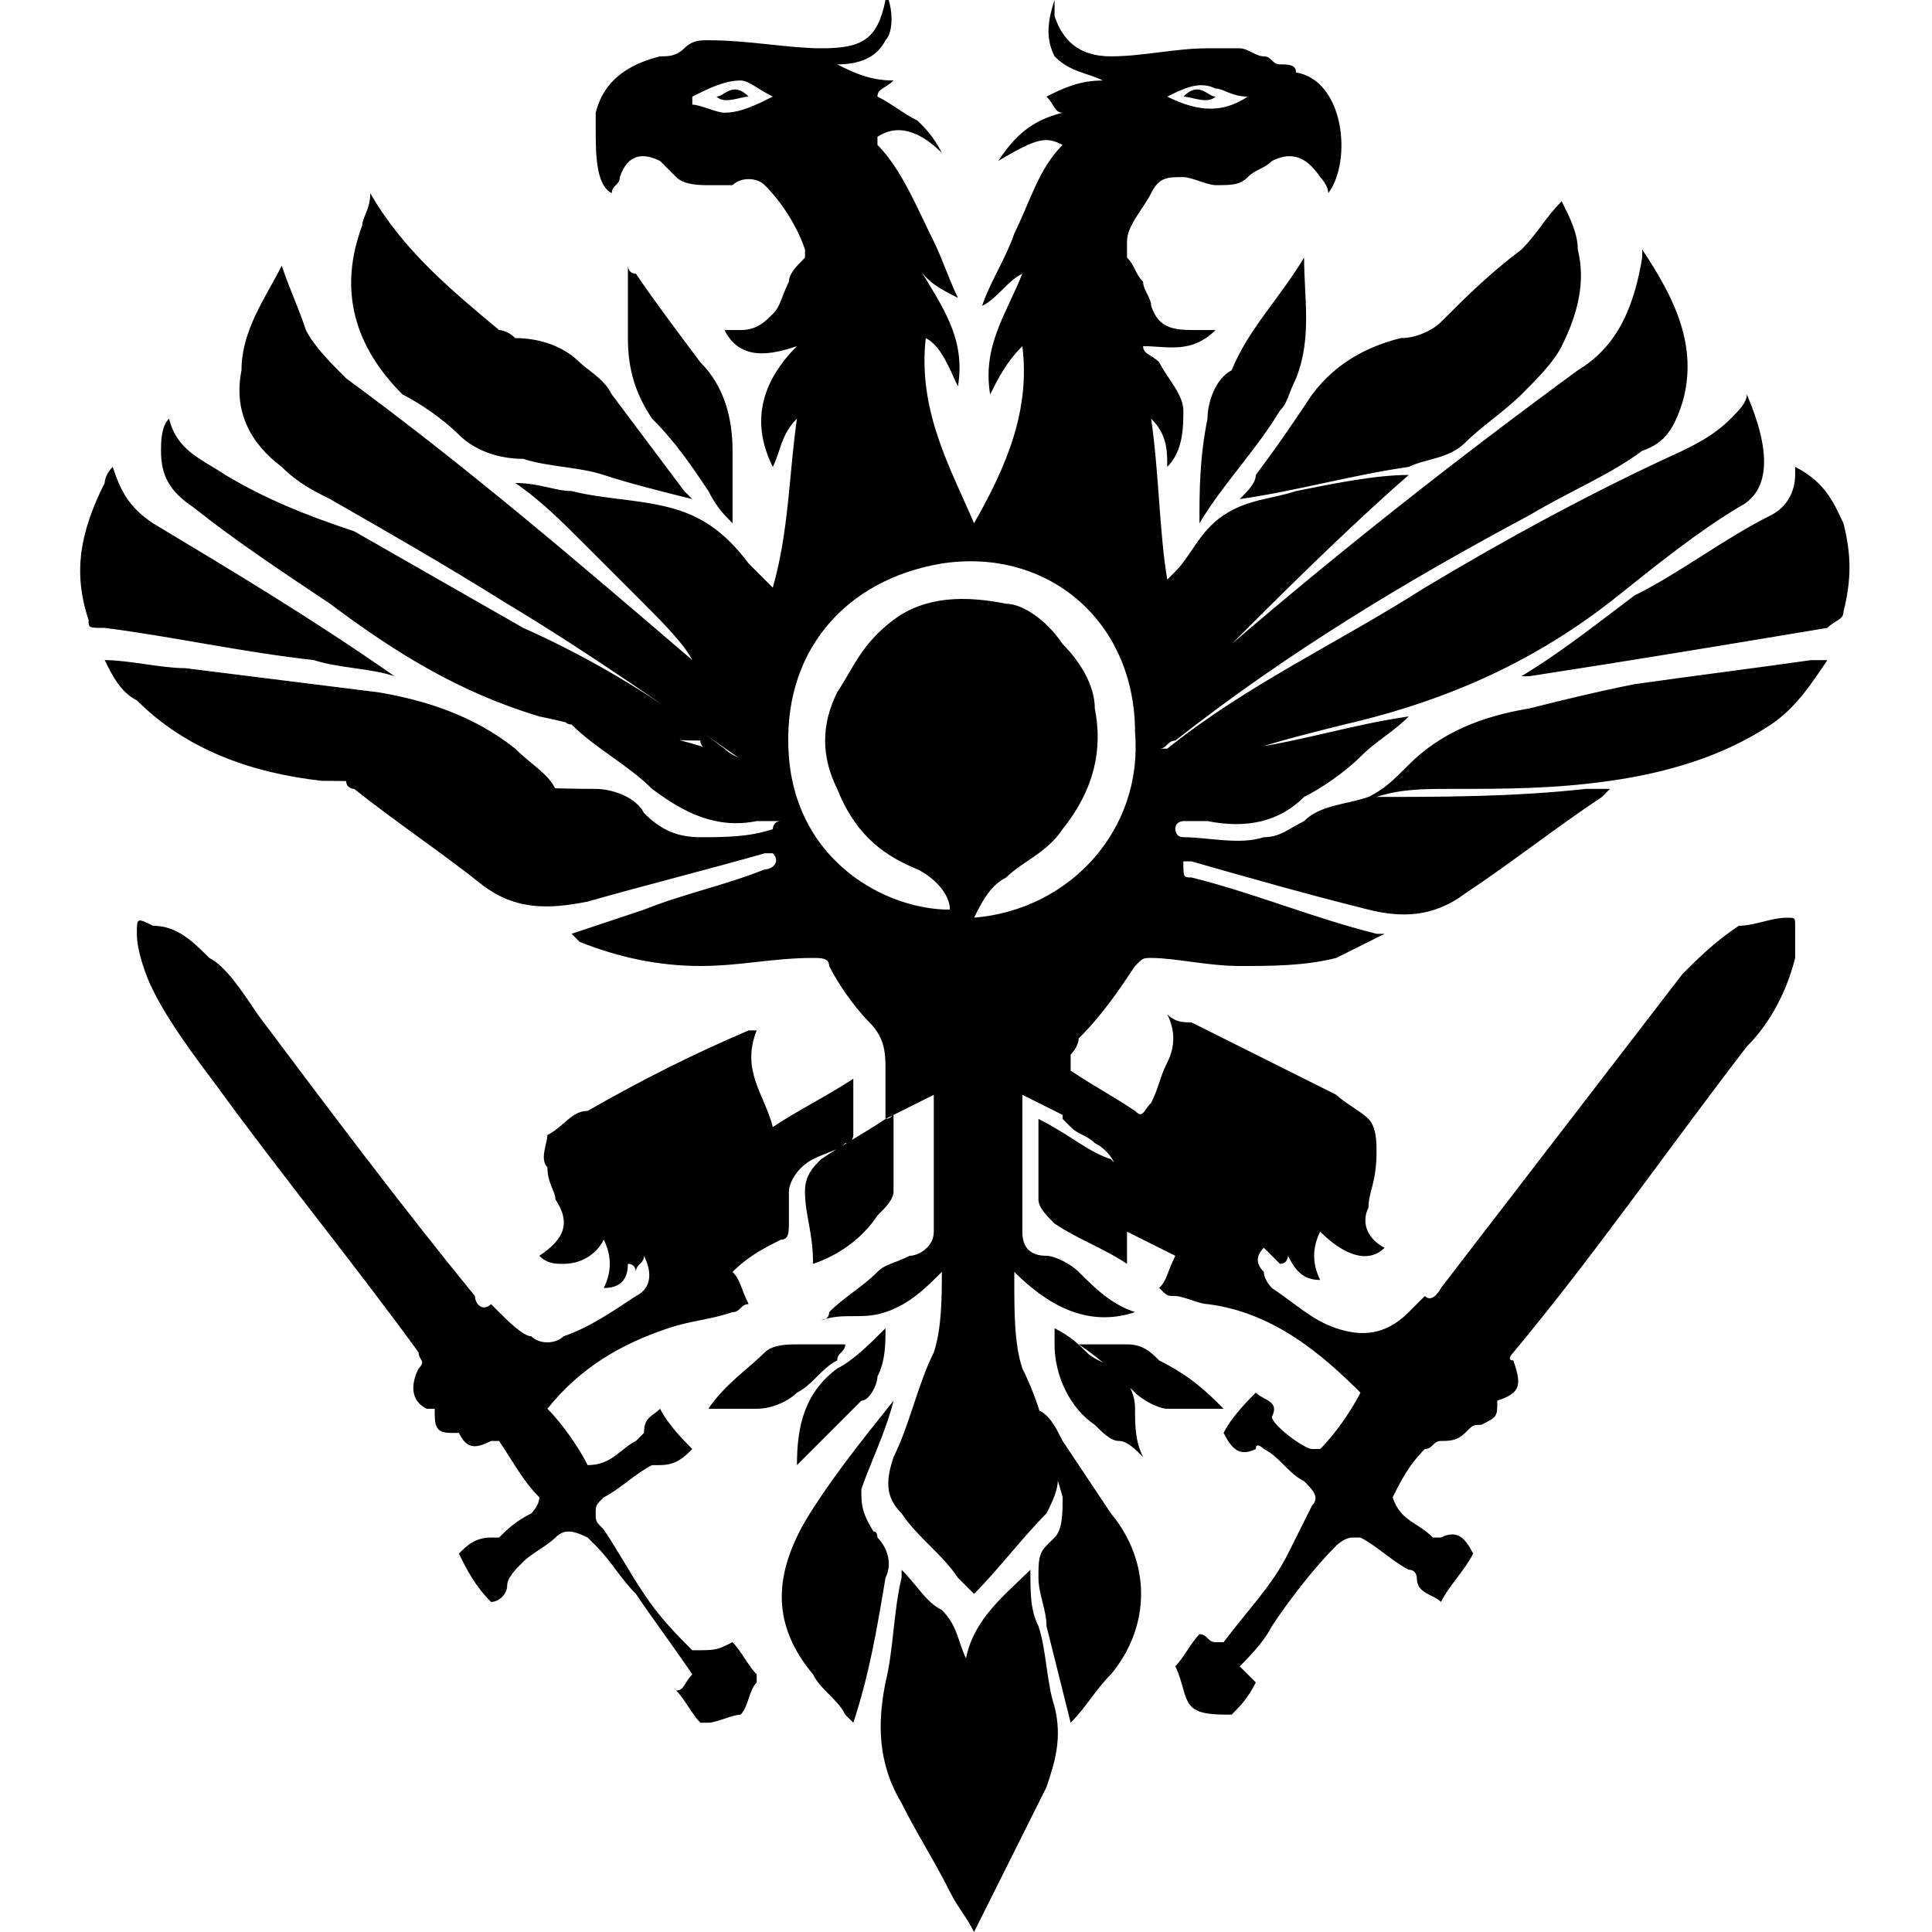 <svg viewBox="0 0 24 24"><path d="M2.4 6.3c-.3-.2-.4-.4-.4-.7 0-.1 0-.3.1-.4.1.4.4.5.7.7.5.3 1 .5 1.6.7l2.1 1.2c.9.4 1.7.9 2.5 1.5.1.1.2.1.3.2 0 0 .1 0 .1.1l-.1-.1c-1-.7-2-1.4-3-2-.8-.5-1.5-.9-2.2-1.3-.2-.1-.4-.2-.6-.4-.4-.3-.6-.7-.5-1.2 0-.5.3-.9.5-1.3.1.3.2.5.3.8.1.2.3.4.5.6C5.8 5.8 7.2 7 8.6 8.2l.1.1-.1-.1c-.1-.2-.4-.5-.6-.7l-.8-.8c-.2-.2-.5-.5-.8-.7.3 0 .5.1.7.1.4.1.8.1 1.2.2.4.1.7.3 1 .7l.3.3c.2-.7.2-1.4.3-2.1-.2.2-.2.4-.3.6-.3-.6-.1-1.1.3-1.5-.3.1-.7.2-.9-.2h.2c.2 0 .3-.1.4-.2.1-.1.1-.2.2-.4 0-.1.1-.2.2-.3v-.1c-.1-.3-.3-.6-.5-.8-.1-.1-.3-.1-.4 0h-.3c-.1 0-.3 0-.4-.1L8.2 2c-.2-.1-.4-.1-.5.2 0 .1-.1.1-.1.2-.2-.1-.2-.5-.2-.8v-.2c.1-.4.4-.6.8-.7.1 0 .2 0 .3-.1.1-.1.2-.1.3-.1.5 0 1 .1 1.4.1.5 0 .7-.1.8-.6v-.1c.1.2.1.5 0 .6-.1.2-.3.3-.6.3.2.1.4.2.7.2-.1.1-.2.1-.2.2.2.1.3.2.5.3.1.1.2.2.3.4-.2-.2-.5-.4-.8-.2v.1c.3.3.5.8.7 1.2.1.2.2.5.3.7-.2-.1-.4-.2-.5-.4.3.5.6.9.5 1.5-.1-.2-.2-.5-.4-.6-.1.9.3 1.6.6 2.3.4-.7.7-1.4.6-2.2-.2.2-.3.4-.4.6-.1-.6.2-1 .4-1.5-.2.1-.3.3-.5.4.1-.3.3-.6.4-.9.2-.4.3-.8.6-1.1-.2-.1-.3-.1-.8.2.2-.3.4-.5.8-.6-.1 0-.1-.1-.2-.2.2-.1.4-.2.7-.2-.2-.1-.4-.1-.6-.3-.1-.2-.1-.4 0-.7v.2c.1.3.3.5.7.5.4 0 .8-.1 1.2-.1h.4c.1 0 .2.1.3.1.1 0 .1.1.2.1s.2 0 .2.1c.6.1.7 1.1.4 1.5 0-.1-.1-.2-.1-.2-.2-.3-.4-.3-.6-.2-.1.1-.2.1-.3.2-.1.1-.2.1-.4.1-.1 0-.3-.1-.4-.1-.2 0-.3 0-.4.2-.1.2-.3.4-.3.6v.2c.1.1.1.2.2.3 0 .1.1.2.1.3.1.3.3.3.6.3h.2c-.3.3-.6.2-.9.2 0 .1.1.1.2.2.1.2.3.4.3.6 0 .2 0 .5-.2.7 0-.2 0-.4-.2-.6.1.7.1 1.4.2 2l.1-.1c.2-.2.3-.5.6-.7.3-.2.6-.2.9-.3.5-.1 1-.2 1.4-.2-.8.7-1.6 1.5-2.3 2.2l.1-.1c1.4-1.2 2.8-2.3 4.3-3.4.5-.3.7-.8.8-1.4v-.1c.4.6.7 1.2.5 1.9-.1.3-.2.5-.5.6-.4.3-.9.5-1.4.8-1.5.8-3 1.7-4.4 2.8-.1 0-.1.1-.2.1h.1c1-.8 2.1-1.3 3.2-2 1-.6 2.1-1.2 3.2-1.7.2-.1.4-.2.6-.4.1-.1.2-.2.2-.3.3.7.3 1.2-.1 1.4-.5.3-1 .7-1.5 1.1-1 .8-2.1 1.3-3.4 1.6-.4.1-.8.2-1.1.3h-.1c.7-.1 1.3-.3 2-.4-.2.2-.4.3-.6.5-.2.2-.5.4-.7.5-.3.3-.7.4-1.2.3h-.3s-.1 0-.1.1c0 0 0 .1.1.1.3 0 .7.1 1 0 .2 0 .3-.1.5-.2.2-.2.5-.2.8-.3.9 0 1.8 0 2.7-.1h.3l-.1.1c-.6.4-1.1.8-1.7 1.2-.4.3-.8.3-1.2.2-.8-.2-1.5-.4-2.2-.6h-.1c0 .2 0 .2.1.2.8.2 1.5.5 2.3.7h.1l-.6.3c-.4.1-.8.1-1.2.1-.4 0-.8-.1-1.1-.1-.1 0-.1 0-.2.1-.2.3-.4.6-.7.9 0 0 0 .1-.1.2v.8l-.6-.3v1.7c0 .2.1.3.3.3.1 0 .3.1.4.2.2.2.4.4.7.5-.6.2-1.1-.1-1.5-.5v.1c0 .4 0 .8.1 1.1.2.4.3.8.4 1.2.1.2 0 .4-.1.6-.3.3-.6.7-.9 1l-.2-.2c-.2-.3-.5-.5-.7-.8-.2-.2-.2-.4-.1-.7.2-.4.3-.9.5-1.3.1-.3.1-.7.1-1-.2.2-.4.4-.7.5-.3.1-.5 0-.8.1 0 0 .1 0 .1-.1.2-.2.4-.3.6-.5.1-.1.2-.1.4-.2.1 0 .3-.1.3-.3v-1.7l-.6.3v-.6c0-.2 0-.4-.2-.6-.2-.2-.4-.5-.5-.7 0-.1-.1-.1-.2-.1-.5 0-.9.1-1.4.1-.5 0-1-.1-1.5-.3l-.1-.1.9-.3c.5-.2 1-.3 1.5-.5.1 0 .2-.1.1-.2h-.1c-.7.2-1.5.4-2.2.6-.5.1-.9.1-1.3-.2-.5-.4-1.1-.8-1.6-1.2 0 0-.1 0-.1-.1h.1c1 0 2 .1 3 .1.2 0 .5.1.6.3.2.2.4.3.7.3.3 0 .6 0 .9-.1 0 0 0-.1.1-.1h-.3c-.5.1-.9-.1-1.3-.4-.3-.3-.7-.5-1-.8-.1 0-.1-.1-.2-.1.6.1 1.3.2 1.9.4 0 0-.1 0-.1-.1-.9 0-1.5-.2-2-.3-1-.3-1.8-.8-2.6-1.4-.6-.4-1.2-.8-1.7-1.2zm12.7-5.2c-.2-.1-.4 0-.6.1.4.2.7.2 1 0-.2 0-.3-.1-.4-.1zm-5.5.1c-.2-.1-.3-.2-.4-.2-.2 0-.4.1-.6.2v.1c.1 0 .3.1.4.1.2 0 .4-.1.6-.2zM11.7 7c-1.2.2-2 1.1-1.9 2.4.1 1.3 1.2 1.9 2 1.9 0-.2-.2-.4-.4-.5-.5-.2-.8-.5-1-1-.2-.4-.2-.8 0-1.2.2-.3.3-.6.7-.9.4-.3.9-.3 1.4-.2.2 0 .5.2.7.5.2.2.4.5.4.8.1.5 0 1-.4 1.5-.2.3-.5.4-.7.6-.2.1-.3.3-.4.5 1.2-.1 2.1-1.1 2-2.3 0-1.4-1.1-2.3-2.4-2.1zm10.5 4.4c.1 0 .1 0 .1.1v.4c-.1.4-.3.8-.6 1.1-1 1.3-1.9 2.6-2.9 3.8 0 0-.1.1 0 .1.1.3.1.4-.2.5 0 .2 0 .2-.2.3-.1 0-.1 0-.2.1s-.2.1-.3.1c-.1 0-.1.1-.2.1-.2.2-.3.4-.4.6.1.3.3.3.5.5h.1c.2-.1.3 0 .4.2-.1.2-.3.4-.4.6-.1-.1-.3-.1-.3-.3 0 0 0-.1-.1-.1-.2-.1-.4-.3-.6-.4h-.1c-.1 0-.2.1-.2.1-.3.3-.6.7-.8 1-.1.2-.3.4-.4.5l.2.2c-.1.2-.2.3-.3.4-.2 0-.4 0-.5-.1-.1-.1-.1-.3-.2-.5.1-.1.2-.3.3-.4.1 0 .1.1.2.1h.1c.3-.4.6-.7.8-1.1l.3-.6c.1-.1 0-.2-.1-.3-.2-.1-.3-.3-.5-.4 0 0-.1-.1-.1 0-.2.1-.3 0-.4-.2.1-.2.3-.4.4-.5.1.1.3.1.2.3 0 .1.4.4.5.4h.1c.2-.2.4-.5.5-.7-.5-.5-1.1-1-1.9-1.1-.1 0-.3-.1-.4-.1-.1 0-.1 0-.2-.1.1-.1.1-.2.2-.4l-.6-.3c-.1 0-.1-.1-.1-.2v-.4c0-.2-.1-.4-.3-.5-.1-.1-.2-.1-.3-.2l-.1-.1v-.7c.1 0 .1 0 .1.1.3.2.5.3.8.5.1.1.1 0 .2-.1.1-.2.1-.3.2-.5s.1-.4 0-.6c.1.1.2.1.3.1l1.8.9c.1.1.3.2.4.3.1.1.1.3.1.4 0 .4-.1.5-.1.7-.1.2 0 .4.2.5-.2.2-.5.1-.8-.2-.1.2-.1.4 0 .6-.2 0-.3-.1-.4-.3 0 0 0 .1-.1.1l-.2-.2c-.1.1-.1.2 0 .3 0 .1.1.2.1.2.3.2.5.4.8.5.3.1.6.1.9-.2l.1-.1.1-.1c.1.1.2-.1.2-.1l3-3.9c.2-.2.4-.4.7-.6.2 0 .4-.1.6-.1zm-13.1 9c.1.1.2.3.3.4v.1c-.1.1-.1.3-.2.4-.1 0-.3.1-.4.1h-.1c-.1-.1-.2-.3-.3-.4.1 0 .1-.1.2-.2-.2-.3-.5-.7-.7-1-.2-.2-.3-.4-.5-.6l-.1-.1c-.2-.1-.3-.1-.4 0-.1.1-.3.2-.4.3-.1.1-.2.2-.2.3 0 .1-.1.2-.2.2-.2-.2-.3-.4-.4-.6.1-.1.2-.2.4-.2h.1c.1-.1.2-.2.4-.3 0 0 .1-.1.1-.2-.2-.2-.3-.4-.5-.7h-.1c-.2.1-.3.1-.4-.1h-.1c-.2 0-.2-.1-.2-.3h-.1c-.2-.1-.2-.3-.1-.5.1-.1 0-.1 0-.2-.8-1.1-1.7-2.2-2.5-3.3-.3-.4-.6-.8-.8-1.2-.1-.2-.2-.5-.2-.7 0-.2 0-.2.2-.1.3 0 .5.2.7.4.2.1.4.4.6.7.9 1.2 1.8 2.4 2.7 3.5 0 .1.1.2.2.1l.1.1c.1.1.3.3.4.3.1.1.3.1.4 0 .3-.1.6-.3.9-.5.2-.1.2-.3.1-.5 0 .1-.1.1-.1.2 0 0 0-.1-.1-.1 0 .2-.1.3-.3.3.1-.2.1-.4 0-.6-.1.2-.3.3-.5.3-.1 0-.2 0-.3-.1.3-.2.4-.4.2-.7 0-.1-.1-.2-.1-.4-.1-.1 0-.3 0-.4.2-.1.3-.3.5-.3.7-.4 1.3-.7 2-1h.1c-.2.5.1.8.2 1.2.3-.2.7-.4 1-.6v.7s0 .1-.1.1c-.1.1-.2.1-.4.2s-.3.3-.3.4v.4c0 .1 0 .2-.1.2-.2.1-.4.2-.6.4.1.1.1.2.2.4-.1 0-.1.1-.2.1-.3.1-.5.1-.8.2-.6.2-1.1.5-1.5 1 .2.2.4.5.5.7.3 0 .4-.2.6-.3l.1-.1c0-.2.1-.2.2-.3.1.2.3.4.4.5-.1.1-.2.2-.4.2h-.1c-.2.1-.4.3-.6.4-.1.1-.1.1-.1.2s0 .1.1.2c.2.3.3.5.5.8.2.3.4.5.6.7.3 0 .3 0 .5-.1-.1 0-.1 0 0 0zm3.8-.2c.1.3.1.7.2 1 .1.4 0 .7-.1 1l-.9 1.8c-.1-.2-.2-.3-.3-.5-.2-.4-.4-.7-.6-1.1-.3-.5-.3-1-.2-1.5.1-.4.1-.9.2-1.3v-.1c.2.2.3.4.5.5.2.2.2.4.3.6.1-.5.5-.8.8-1.1 0 .3 0 .5.1.7zm3.4-15.3c.3-.4.7-.6 1.1-.7.2 0 .4-.1.5-.2.3-.3.6-.6 1-.9.2-.2.3-.4.5-.6.1.2.2.4.2.6.1.4 0 .8-.2 1.2-.1.2-.3.4-.5.6-.2.2-.5.4-.7.6-.2.2-.5.2-.7.3-.7.1-1.4.3-2.1.4.1-.1.2-.2.2-.3.3-.4.5-.7.7-1zM5 4.9c-.6-.6-.8-1.3-.5-2.1 0-.1.1-.2.1-.4.4.7 1 1.2 1.6 1.7 0 0 .1 0 .2.1.3 0 .6.1.8.3.1.1.3.2.4.4l.9 1.2.1.1c-.4-.1-.8-.2-1.1-.3-.3-.1-.7-.1-1-.2-.3 0-.6-.1-.8-.3-.2-.2-.5-.4-.7-.5zm15.3 3.6c.7-.1 1.5-.2 2.2-.3h.2c-.2.3-.4.6-.7.8-.6.4-1.3.6-2 .7-.7.1-1.3.1-2 .1-.3 0-.6 0-.9.1H17c.2-.1.3-.2.5-.4.4-.4.9-.6 1.5-.7.4-.1.8-.2 1.3-.3zM6.9 9.8C6 9.8 5 9.7 4 9.7c-.9-.1-1.7-.4-2.3-1-.2-.1-.3-.3-.4-.5.3 0 .7.1 1 .1l2.4.3c.6.1 1.2.3 1.7.7.2.2.4.3.5.5.1 0 .1 0 0 0zm16-3.3c.1.4.1.7 0 1.1 0 .1-.1.1-.2.2-1.2.2-2.4.4-3.7.6h-.1c.5-.3 1-.7 1.4-1 .6-.3 1.1-.7 1.7-1 .2-.1.3-.3.3-.5v-.1c.4.2.5.5.6.7zm-18 1.9c0-.1 0-.1 0 0-1-.7-2-1.3-3-1.9-.3-.2-.4-.4-.5-.7-.1.1-.1.2-.1.2-.3.6-.4 1.1-.2 1.7 0 .1 0 .1.2.1.8.1 1.7.3 2.6.4.3.1.7.1 1 .2zm6 10.7c.1.1.2.3.1.5-.1.6-.2 1.2-.4 1.8l-.1-.1c-.1-.2-.3-.3-.4-.5-.5-.6-.5-1.2-.1-1.9.3-.5.7-1 1.1-1.5-.1.4-.3.8-.4 1.1 0 .2 0 .3.2.6-.1-.1 0-.1 0 0zm2.3-1.2l.6.9c.5.6.5 1.4 0 2-.2.2-.3.4-.5.6l-.3-1.2c0-.2-.1-.4-.1-.6 0-.2 0-.3.1-.4l.1-.1c.1-.1.1-.3.1-.5-.1-.4-.3-.8-.4-1.1.2 0 .3.2.4.4zm3-14.7c0 .5.1 1-.1 1.5-.1.2-.1.3-.2.4-.3.5-.7.9-1 1.4 0-.4 0-.8.1-1.3 0-.2.1-.5.3-.6.2-.5.6-.9.9-1.4zM8.7 4.5c.3.3.4.7.4 1.1v.9c-.1-.1-.2-.2-.3-.4-.2-.3-.4-.6-.7-.9-.2-.3-.3-.6-.3-1v-.9s0 .1.1.1c.2.3.5.7.8 1.1zm1.4 11.2c0-.4-.1-.6-.1-.9 0-.2.1-.3.2-.4.3-.2.5-.3.8-.5 0 0 .1 0 .1-.1v1c0 .1-.1.2-.2.3-.2.3-.5.5-.8.6zm2.8-1.8c.4.2.6.4.9.5.1.1.2.2.2.3v1c-.3-.2-.6-.3-.9-.5-.1-.1-.2-.2-.2-.3v-1zm2.3 3.6h-.7c-.1 0-.3-.1-.4-.2-.2-.2-.4-.4-.7-.6h.6c.2 0 .3.1.4.2.4.2.6.4.8.6zm-4.8-.6c-.2.1-.3.3-.5.4-.1.1-.3.2-.5.2h-.6c.2-.3.5-.5.7-.7.1-.1.3-.1.4-.1h.6c0 .1-.1.1-.1.2zm-.5 1.3c0-.5.1-.9.5-1.2.2-.1.4-.3.6-.5 0 .2 0 .4-.1.6 0 .1-.1.3-.2.3l-.8.8zm3.7-.5c-.3-.2-.5-.6-.5-1v-.2c.2.1.3.2.4.3.1.1.2.1.3.2.2.1.3.3.3.5s0 .4.1.6c-.1-.1-.2-.2-.3-.2-.1 0-.2-.1-.3-.2zM8.9 1.2c.1.1.3 0 .4 0-.2-.2-.3 0-.4 0zm5.8 0c.1 0 .3.1.4 0-.1 0-.2-.2-.4 0z"/></svg>